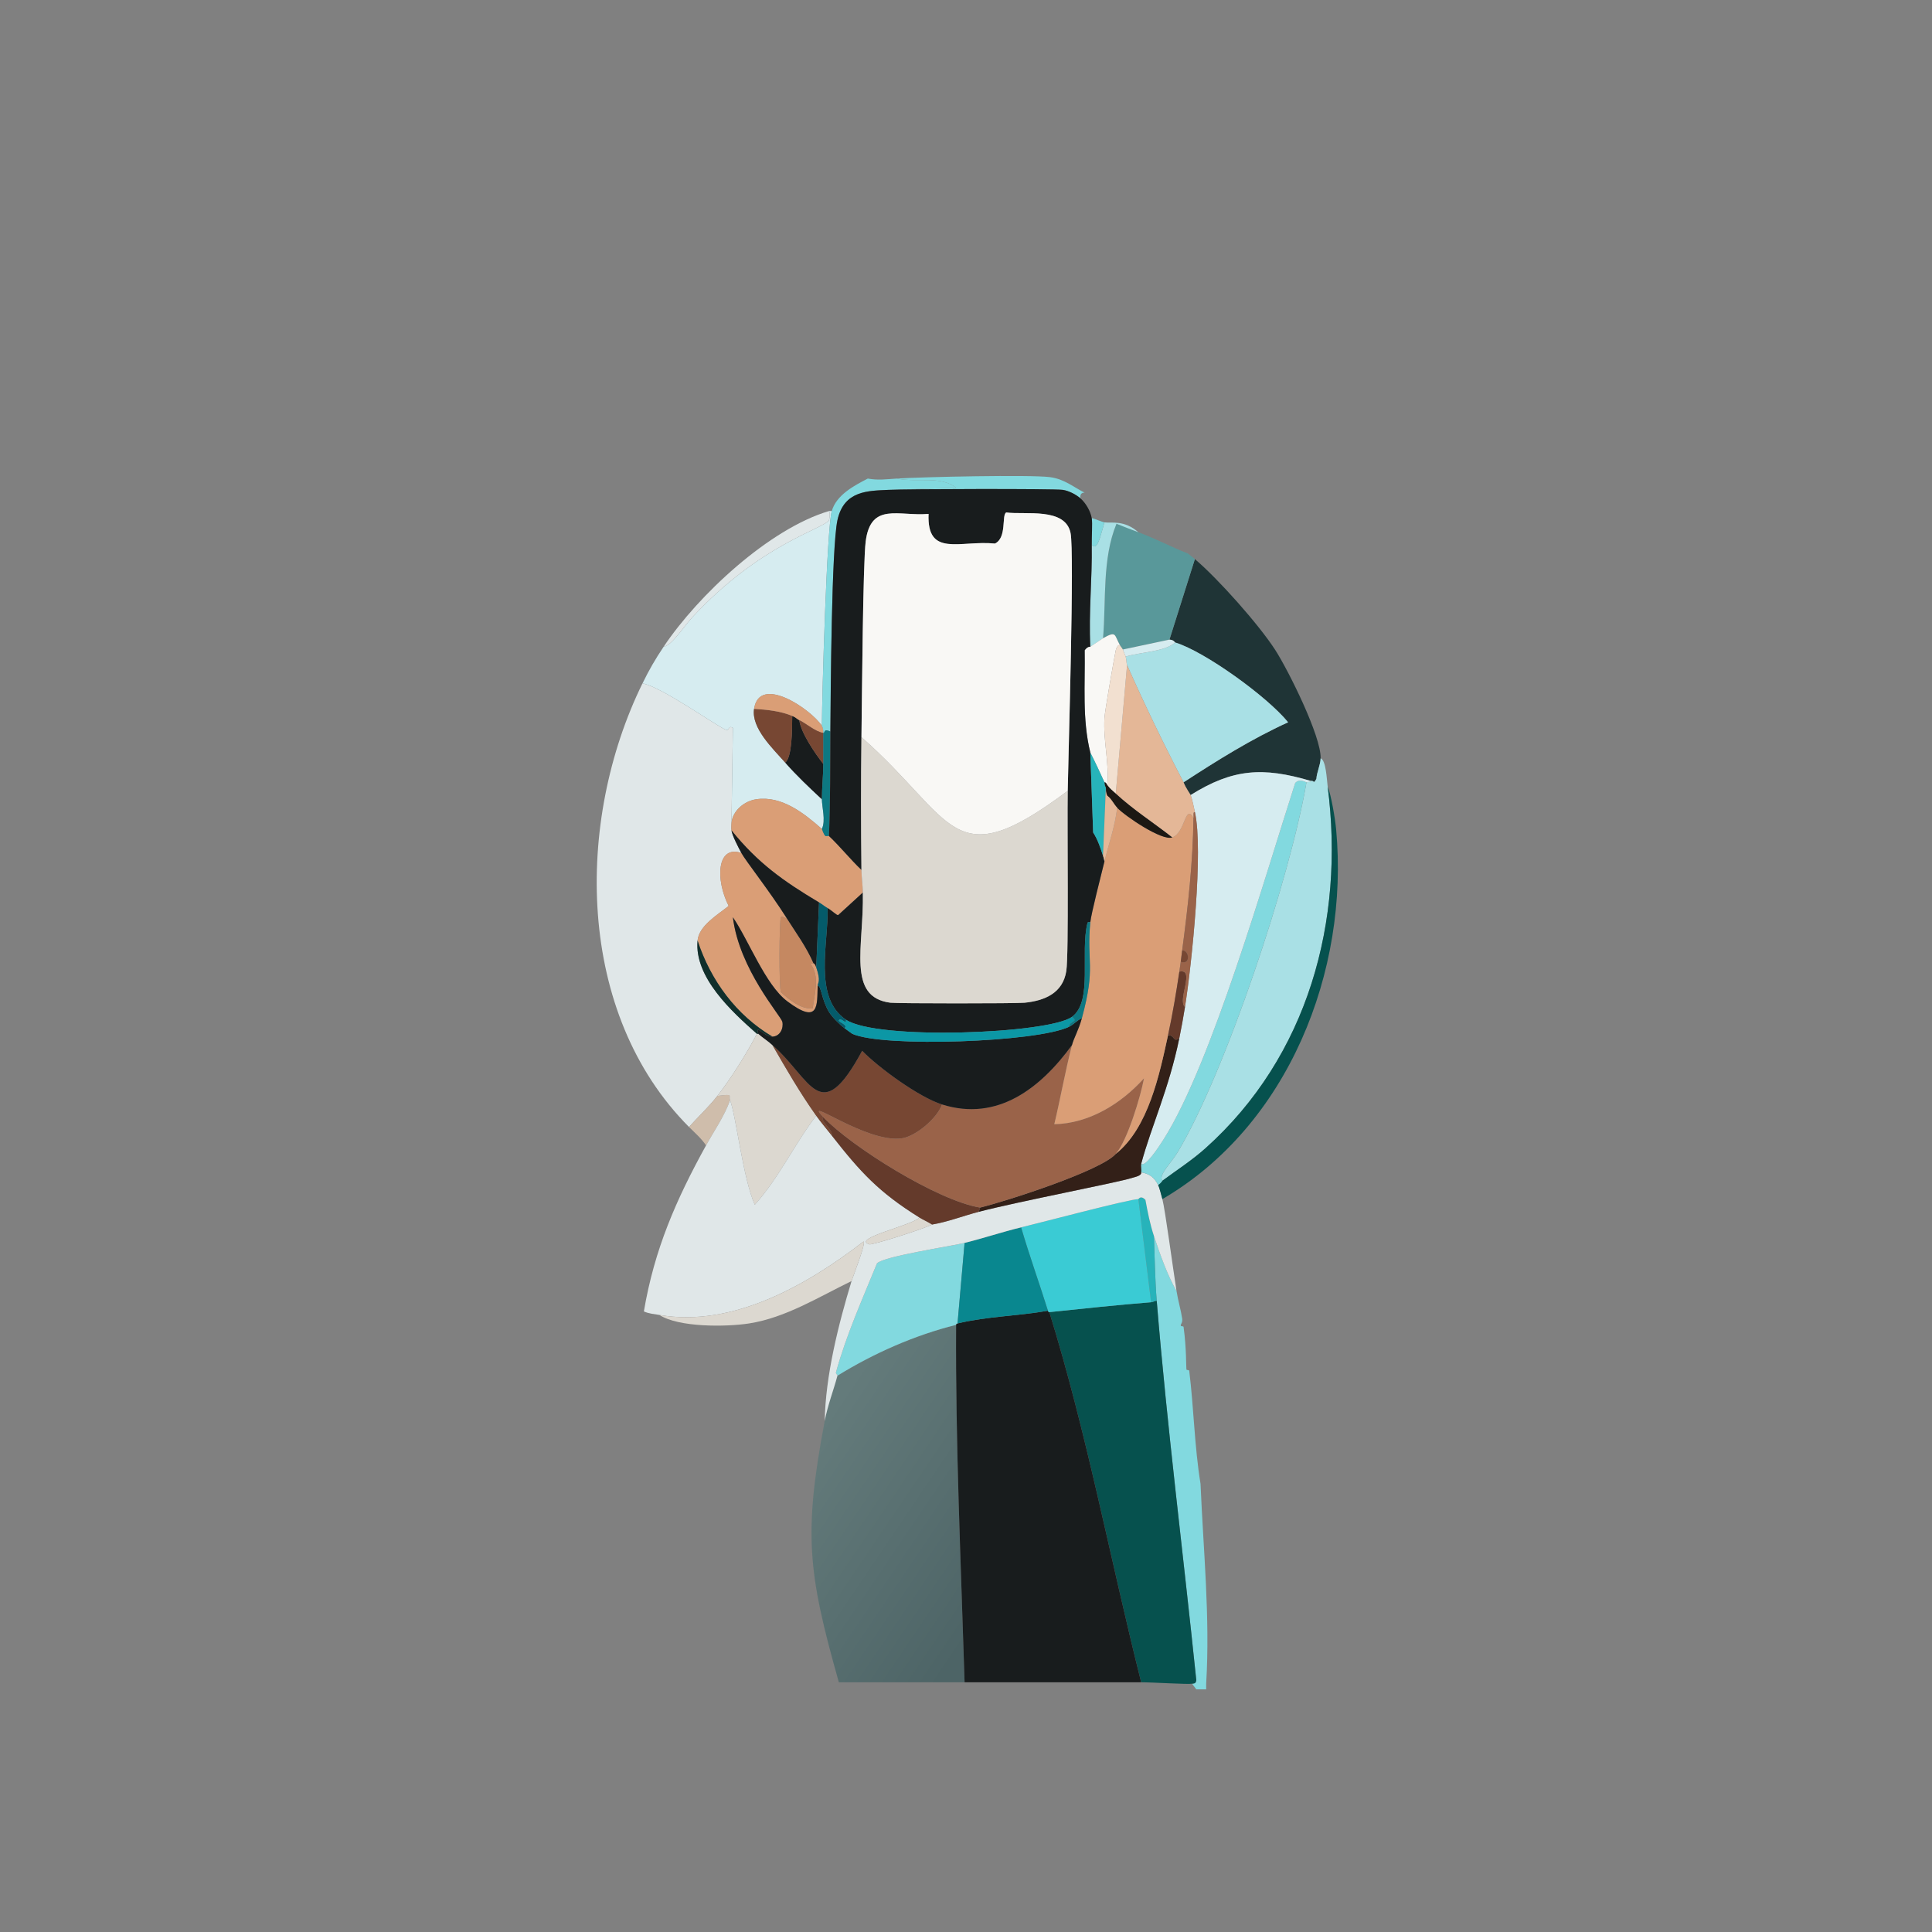 <?xml version="1.0" encoding="UTF-8"?><svg id="uuid-03dbbc92-8b19-42b6-8570-46f54c51c241" xmlns="http://www.w3.org/2000/svg" xmlns:xlink="http://www.w3.org/1999/xlink" viewBox="0 0 683.721 683.72"><rect x="0" y="0" width="683.721" height="683.72" fill="#808080" stroke="none"/><defs><style>.uuid-271be4f1-9a8b-4a92-9f3b-cda96b98bad8{fill:#da9e76;}.uuid-271be4f1-9a8b-4a92-9f3b-cda96b98bad8,.uuid-4f611798-8d82-4023-9fa9-1c5fa329e0d2,.uuid-93092ce2-90a8-4722-928e-527aa60d884a,.uuid-d8b42496-5c00-496e-9221-ef1ba8667e78,.uuid-400a6e41-e327-46e0-95ed-d7377bd27493,.uuid-01b1db3f-5a40-49b3-baaf-7e9794cb5086,.uuid-47c08535-cc76-4c16-a357-6711f9842e01,.uuid-bb8f7f0a-2a8b-4705-9d98-1e5beb75ceef,.uuid-75da5887-62e5-4e8d-b8ed-9b1bf703bdd3,.uuid-4067c755-3255-4ceb-99b7-c2fe4e61abe3,.uuid-cbcb93ab-ca40-46c4-9f0b-9c05b2291bb2,.uuid-d4f3ed88-abd1-4827-8cb2-13ad37cbdb86,.uuid-d8ba212d-5eec-4ea9-a900-d75a0ca2556c,.uuid-94770eeb-8bda-487c-a6b4-7e811bf9a87c,.uuid-d66d44ab-f0fc-4631-a4b4-76ef5714ba47,.uuid-136301e1-d3fe-407f-83af-e8a7b982f8f2,.uuid-ff2852af-cf32-4b8d-8581-ae3309da15ce,.uuid-28f75ba9-228f-424c-addc-cc466d573dbd,.uuid-034e7b7d-a9bb-486e-942e-8c94a75d02fa,.uuid-e156c687-3f6e-42d4-b4b0-91db60b24a22,.uuid-ff37f853-5cb6-49a2-9d32-ae1db7938a45,.uuid-b6699c72-571b-4562-af71-1d9e79d88730,.uuid-5d13028e-779f-4703-b082-3225d8717339,.uuid-2abfe62b-a672-436b-bc8f-47df195ab2b8,.uuid-acbfdbc9-61f2-4cd3-a6f6-acd4c3dcb0ce,.uuid-b8c75842-6167-4587-a9d2-d220e38bbbf6,.uuid-419f417b-c7d3-4f4f-a192-2ca9110ae792,.uuid-f2731404-4477-4a52-b880-91e97b4803a2{stroke-width:0px;}.uuid-4f611798-8d82-4023-9fa9-1c5fa329e0d2{fill:#181c1d;}.uuid-93092ce2-90a8-4722-928e-527aa60d884a{fill:#332018;}.uuid-d8b42496-5c00-496e-9221-ef1ba8667e78{fill:#06514e;}.uuid-400a6e41-e327-46e0-95ed-d7377bd27493{fill:#e0e7e8;}.uuid-01b1db3f-5a40-49b3-baaf-7e9794cb5086{fill:#f9f8f5;}.uuid-47c08535-cc76-4c16-a357-6711f9842e01{fill:#09878f;}.uuid-bb8f7f0a-2a8b-4705-9d98-1e5beb75ceef{fill:#774733;}.uuid-75da5887-62e5-4e8d-b8ed-9b1bf703bdd3{fill:#c58861;}.uuid-4067c755-3255-4ceb-99b7-c2fe4e61abe3{fill:#1f3436;}.uuid-cbcb93ab-ca40-46c4-9f0b-9c05b2291bb2{fill:#3acbd4;}.uuid-d4f3ed88-abd1-4827-8cb2-13ad37cbdb86{fill:#e4b797;}.uuid-d8ba212d-5eec-4ea9-a900-d75a0ca2556c{fill:#0d7882;}.uuid-94770eeb-8bda-487c-a6b4-7e811bf9a87c{fill:#0c97a5;}.uuid-d66d44ab-f0fc-4631-a4b4-76ef5714ba47{fill:#f2e0d0;}.uuid-136301e1-d3fe-407f-83af-e8a7b982f8f2{fill:#27b3ba;}.uuid-ff2852af-cf32-4b8d-8581-ae3309da15ce{fill:#82d9df;}.uuid-28f75ba9-228f-424c-addc-cc466d573dbd{fill:#045b6a;}.uuid-034e7b7d-a9bb-486e-942e-8c94a75d02fa{fill:#dcd8d0;}.uuid-e156c687-3f6e-42d4-b4b0-91db60b24a22{fill:#643a2b;}.uuid-ff37f853-5cb6-49a2-9d32-ae1db7938a45{fill:#59989a;}.uuid-b6699c72-571b-4562-af71-1d9e79d88730{fill:#112f2b;}.uuid-5d13028e-779f-4703-b082-3225d8717339{fill:#1c1813;}.uuid-2abfe62b-a672-436b-bc8f-47df195ab2b8{fill:url(#uuid-ae8e7083-54f2-45bb-8d75-4fd2c03e7639);}.uuid-acbfdbc9-61f2-4cd3-a6f6-acd4c3dcb0ce{fill:#a9e0e5;}.uuid-b8c75842-6167-4587-a9d2-d220e38bbbf6{fill:#d6ecf0;}.uuid-419f417b-c7d3-4f4f-a192-2ca9110ae792{fill:#cfbdab;}.uuid-f2731404-4477-4a52-b880-91e97b4803a2{fill:#9a6349;}</style><linearGradient id="uuid-ae8e7083-54f2-45bb-8d75-4fd2c03e7639" x1="286.176" y1="510.845" x2="357.001" y2="558.737" gradientUnits="userSpaceOnUse"><stop offset="0" stop-color="#647b7b"/><stop offset="1" stop-color="#4d6466"/></linearGradient></defs><path class="uuid-400a6e41-e327-46e0-95ed-d7377bd27493" d="M258.863,291.358c-.056.745-.09,1.779,0,2.5.221,1.767,2.495,6.152,3.5,8-8.694-2.938-9.241,9.39-4.5,18.749-3.958,3.162-10.507,6.994-11,12.25-1.223,13.054,12.247,25.271,20.999,32.999-3.57,6.934-9.246,15.896-14,21.999-3.039,3.901-6.752,7.282-10,11-40.141-40.266-40.415-108.211-16.5-156.996,6.588,1.011,27.182,15.786,29.749,16.5.901.25.656-1.812,2.25-.75q-.25,16.875-.5,33.749Z"/><path class="uuid-4067c755-3255-4ceb-99b7-c2fe4e61abe3" d="M467.357,268.359c-.076,2.44-1.341,4.834-1.5,7.25-1.103,2.098-.719.475-2.0.75-16.914-5.002-27.582-4.339-42.499,5-.09-.241-1.805-2.6-2.5-4.5,11.931-7.768,24.019-15.335,36.999-21.249-7.425-9.148-29.729-25.173-39.999-28.249-.107-.032-.416-.916-2-1l9-28.499c8.181,6.913,22.755,23.279,28.499,32.249,4.651,7.263,16.24,30.52,16,38.249Z"/><path class="uuid-ff37f853-5cb6-49a2-9d32-ae1db7938a45" d="M402.859,188.361c5.95,2.162,11.598,5.211,17.5,7.5.815.644,1.714,1.336,2.5,2l-9,28.499-16.5,3.5c-.277-.576-.684-.941-1-1.5-2.133-3.768-1.136-5.183-6-2.5,1.114-13.428-.361-28.118,4.75-40.499,2.574,1.003,5.155,2.057,7.75,3Z"/><path class="uuid-b8c75842-6167-4587-a9d2-d220e38bbbf6" d="M294.362,180.861c-1.759,6.162-3.451,64.886-3.5,75.998-3.949-5.944-22.11-18.278-23.999-6-1.052,6.836,6.653,14.05,11,18.999,4.041,4.601,8.522,8.832,13,13-.002,2.663,1.437,7.551,0,10.5-6.357-5.592-14.259-11.864-23.249-10.5-4.237.643-8.419,4.074-8.75,8.5q.25-16.875.5-33.749c-1.594-1.062-1.349,1-2.25.75-2.567-.713-23.161-15.488-29.749-16.5,2.411-4.919,4.456-8.452,7.5-13,2.769-.247,7.197-7.221,10-10.25,24.128-26.081,46.293-31.297,48.499-34.499.092-.134.572-2.762,0-3.25.246-.073.675.037 1,0Z"/><path class="uuid-400a6e41-e327-46e0-95ed-d7377bd27493" d="M234.863,228.86c12.197-18.22,37.288-41.699,58.498-47.999.572.487.092,3.116,0,3.25-2.206,3.202-24.37,8.418-48.499,34.499-2.802,3.029-7.23,10.003-10,10.25Z"/><path class="uuid-419f417b-c7d3-4f4f-a192-2ca9110ae792" d="M258.363,389.355c-2.053,5.744-5.585,10.714-8.5,16-1.637-2.478-3.917-4.411-6-6.5,3.247-3.718,6.961-7.098,10-11,6.014-.785,3.839-.223,4.5,1.5Z"/><path class="uuid-034e7b7d-a9bb-486e-942e-8c94a75d02fa" d="M273.362,369.856c4.893,8.493,9.811,17.003,15.5,24.999-7.531,9.725-13.169,21.993-21.749,31.499-4.249-9.57-6.571-31.319-8.75-36.999-.661-1.723,1.514-2.285-4.5-1.5,4.754-6.103,10.43-15.065,14-21.999.094.083.407-.083.5,0,1.659,1.468,3.407,2.496,5,4Z"/><path class="uuid-ff2852af-cf32-4b8d-8581-ae3309da15ce" d="M416.358,456.854c.528,3.349,1.597,6.942,2,9.75.222,1.549-.577,1.953-.5,2.5.056.399.945.101 1.0.5,1.025,7.393.879,14.028 1,15.0.05.397.951.103 1.0.5,1.642,13.264,1.843,26.779,4,39.999.989,23.535,3.419,47.093,2,70.748v2c-1.167.001-2.333-.001-3.5,0l-1.5-2c.659-.153,1.299.118,1.5-1.25-4.603-44.729-10.333-89.428-14-134.246-.617-7.545-.699-15.415-1-22.999,2.156,6.514,4.739,13.872,8,19.499Z"/><path class="uuid-2abfe62b-a672-436b-bc8f-47df195ab2b8" d="M338.361,468.853c-.248,42.195,1.705,84.332,3,126.497-14.666.017-29.333-.008-43.999,0-.167 0-.333-0-.5,0-10.935-38.726-12.588-52.425-5-92.497,1.057-5.585,3.05-10.6,4.5-16,12.843-7.929,27.306-14.325,41.999-18Z"/><path class="uuid-d8b42496-5c00-496e-9221-ef1ba8667e78" d="M409.359,460.353c3.667,44.818,9.397,89.518,14,134.246-.201,1.367-.841,1.097-1.5,1.25-1.293.3-13.578-.485-18-.5-10.985-43.577-19.197-88.016-32.499-130.996,11.996-1.254,23.974-2.533,35.999-3.5.949-.076,1.185-.553,2-.5Z"/><path class="uuid-4f611798-8d82-4023-9fa9-1c5fa329e0d2" d="M371.36,464.353c13.302,42.98,21.514,87.419,32.499,130.996-.494-.002-1.004 0-1.5,0-20.333-.005-40.666-.024-60.998,0-1.295-42.164-3.248-84.302-3-126.497.034-.009-.2-.332.5-.5,10.507-2.52,21.403-2.607,31.999-4.5.22.707.49.466.5.5Z"/><path class="uuid-ff2852af-cf32-4b8d-8581-ae3309da15ce" d="M341.361,439.854q-1.25,14.25-2.5,28.499c-.7.168-.466.491-.5.5-14.693,3.674-29.156,10.07-41.999,18.0.108-.402-.685-.579-.5-1.25,3.654-13.207,9.32-25.834,14.5-38.499,2.304-2.514,26.055-6.033,30.999-7.25Z"/><path class="uuid-136301e1-d3fe-407f-83af-e8a7b982f8f2" d="M408.359,437.354c.301,7.584.383,15.454 1,22.999-.815-.053-1.051.424-2.0.5l-4.5-36.499c.126-.001.781-1.501,2.5.25.783,4.273,1.633,8.619,3,12.75Z"/><path class="uuid-cbcb93ab-ca40-46c4-9f0b-9c05b2291bb2" d="M402.859,424.354l4.5,36.499c-12.025.967-24.003,2.246-35.999,3.5-.01-.034-.28.207-.5-.5-3.074-9.857-6.602-19.583-9.5-29.499,7.374-1.78,38.272-9.966,41.499-10Z"/><path class="uuid-47c08535-cc76-4c16-a357-6711f9842e01" d="M370.86,463.853c-10.596,1.893-21.493,1.98-31.999,4.5q1.25-14.25,2.5-28.499c6.678-1.644,13.314-3.886,19.999-5.5,2.897,9.916,6.426,19.642,9.5,29.499Z"/><path class="uuid-400a6e41-e327-46e0-95ed-d7377bd27493" d="M288.862,394.855c1.702,2.392,3.686,4.684,5.5,7,10.225,13.053,16.698,20.092,30.999,28.999-2.243,2.75-24.109,7.399-17.75,9.5,1.107.366,19.742-5.62,22.249-7,5.631-.954,11.007-3.071,16.5-4.5,14.308-3.723,49.024-10.319,54.248-12,1.253-.403,3.446-.743,3.25-2,3.066.642,4.541,1.712,6,4.5.355.678,1.208,3.833,1.5,5,1.026,4.096,3.704,24.276,5,32.499-3.261-5.628-5.844-12.985-8-19.499-1.367-4.13-2.216-8.476-3-12.75-1.719-1.751-2.374-.251-2.5-.25-3.227.034-34.124,8.22-41.499,10-6.685,1.614-13.322,3.856-19.999,5.5-4.944,1.217-28.695,4.736-30.999,7.25-5.179,12.665-10.846,25.292-14.5,38.499-.186.671.608.848.5,1.25-1.45,5.399-3.442,10.415-4.5,16.0.289-16.051,4.829-34.088,9.5-49.499.491-1.621,5.172-13.415,4.25-14-19.88,15.323-46.167,30.497-72.248,25.999-1.866-.322-3.737-.439-5.5-1.25,3.701-21.935,11.385-39.499,21.999-58.748,2.914-5.285,6.446-10.256,8.5-16,2.178,5.68,4.5,27.429,8.75,36.999,8.58-9.506,14.218-21.775,21.749-31.499Z"/><path class="uuid-034e7b7d-a9bb-486e-942e-8c94a75d02fa" d="M301.362,453.354c-11.566,5.609-23.326,12.989-36.249,15-8.272,1.287-24.968,1.404-31.749-3,26.081,4.498,52.368-10.676,72.248-25.999.922.585-3.759,12.378-4.25,14Z"/><path class="uuid-034e7b7d-a9bb-486e-942e-8c94a75d02fa" d="M329.861,433.354c-2.507,1.38-21.142,7.366-22.249,7-6.359-2.1,15.506-6.75,17.75-9.5,1.431.891,3.073,1.575,4.5,2.5Z"/><path class="uuid-acbfdbc9-61f2-4cd3-a6f6-acd4c3dcb0ce" d="M469.857,278.358c6.112,47.533-6.913,95.467-43.249,127.996-4.765,4.265-10.129,7.715-15.25,11.5-1.536-1.996,3.06-6.162,5.5-10.25,16.857-28.242,39.681-96.777,45.499-130.746,2.011-.238,1.423-.483,1.5-.5,1.281-.275.897,1.348,2-.75.159-2.416,1.424-4.81,1.5-7.25,1.924.73,2.142,7.214,2.5,10Z"/><path class="uuid-d8b42496-5c00-496e-9221-ef1ba8667e78" d="M411.359,424.354c-.292-1.167-1.145-4.321-1.5-5.0.917-.584,1.415-1.437,1.5-1.5,5.121-3.785,10.485-7.234,15.25-11.5,36.336-32.529,49.361-80.464,43.249-127.996,1.264,3.129,2.637,11.312,3,15.25,4.612,50.093-16.879,104.711-61.498,130.746Z"/><path class="uuid-ff2852af-cf32-4b8d-8581-ae3309da15ce" d="M462.357,276.858c-5.818,33.97-28.642,102.505-45.499,130.746-2.44,4.087-7.036,8.254-5.5,10.25-.085.063-.583.916-1.5,1.5-1.459-2.788-2.933-3.858-6-4.5.131-.931-.192-2.286,0-3,1.445,1.235,5.945-5.496,8-8.75,16.992-26.906,35.921-93.24,46.499-125.997,1.516-1.74,3.801-.226,4-.25Z"/><path class="uuid-b8c75842-6167-4587-a9d2-d220e38bbbf6" d="M463.857,276.358c-.077.017.511.262-1.5.5-.199.024-2.484-1.49-4.0.25-10.578,32.756-29.507,99.091-46.499,125.997-2.055,3.254-6.555,9.985-8,8.75,3.626-13.453,9.792-26.402,13.5-44.499.736-3.591,1.425-7.38,2-11,2.426-15.261,6.565-55.578,3.5-68.998-.412-1.805-.886-4.361-1.5-6,14.917-9.339,25.585-10.002,42.499-5Z"/><path class="uuid-acbfdbc9-61f2-4cd3-a6f6-acd4c3dcb0ce" d="M418.858,276.858c-7.087-13.613-13.775-27.473-19.999-41.499-.207-.468-.292-2.532-.5-3,5.339-1.609,13.983-1.718,17.5-5,10.27,3.076,32.573,19.101,39.999,28.249-12.98,5.915-25.068,13.481-36.999,21.249Z"/><path class="uuid-b8c75842-6167-4587-a9d2-d220e38bbbf6" d="M413.859,226.36c1.584.084,1.893.968,2.0 1-3.517,3.282-12.161,3.391-17.5,5-.558-1.258-.942-2.379-1-2.5l16.5-3.5Z"/><path class="uuid-acbfdbc9-61f2-4cd3-a6f6-acd4c3dcb0ce" d="M402.859,188.361c-2.595-.943-5.176-1.997-7.75-3-5.111,12.381-3.636,27.071-4.75,40.499-.237.131-4.285,2.835-4.5,3-.62-11.982.689-24.04.5-35.999,2.097,2.191,3.039-3.199,4.5-8,2.397.346,7.022-.926,12,3.5Z"/><path class="uuid-ff2852af-cf32-4b8d-8581-ae3309da15ce" d="M390.859,184.861c-1.461,4.801-2.403,10.191-4.5,8-.045-2.844.298-7.699,0-9.5,1.28.259,3.624,1.374,4.5,1.5Z"/><path class="uuid-271be4f1-9a8b-4a92-9f3b-cda96b98bad8" d="M290.862,293.358c.105.092.504,1.817,1.25,2.5.161.147,1.114-.128,1.25,0,3.96,3.725,7.536,8.24,11.5,12.0.031,2.546.447,5.381.5,8q-4.375,4-8.75,8c-.677.004-2.049-1.533-3.75-2.5-.992-.564-1.967-1.383-3-2-12.688-7.577-21.573-13.865-30.999-25.499-.09-.721-.056-1.755,0-2.5.33-4.426,4.513-7.857,8.75-8.5,8.991-1.365,16.893,4.908,23.249,10.5Z"/><path class="uuid-271be4f1-9a8b-4a92-9f3b-cda96b98bad8" d="M262.363,301.858c1.555,2.859,9.864,13.315,16,22.999-.529.301-1.611-1.005-2-.25-.607,1.178-.727,24.915,0,26.499,2.918,2.691,7.064,6.122,11.25,5.75.567-5.128,2.653-11.114-.75-15.75l1-.25c.036.083.483-.028 1,1.5,1.718,5.074.537,5.334.5,6.5-.218,6.835.604,14.02-10.75,5.5-7.76-5.823-13.745-21.776-19.249-29.749,2.203,18.39,17.062,34.982,17.5,36.999.498,2.298-.815,5.153-3.5,5.25-12.839-7.594-21.866-19.906-26.499-33.999.492-5.256,7.041-9.088,11-12.25-4.742-9.359-4.194-21.687,4.5-18.749Z"/><path class="uuid-b6699c72-571b-4562-af71-1d9e79d88730" d="M273.362,366.856c-3.119.113-6.121-4.838-5-1-.093-.083-.406.083-.5,0-8.753-7.728-22.222-19.945-20.999-32.999,4.633,14.093,13.66,26.405,26.499,33.999Z"/><path class="uuid-bb8f7f0a-2a8b-4705-9d98-1e5beb75ceef" d="M333.361,390.855c-1.649,4.857-9.276,11.306-14.25,12-12.646,1.764-35.507-15.643-27.749-7.5-1.144,1.68,3.495,4.215,3,6.5-1.814-2.316-3.798-4.608-5.5-7-5.689-7.997-10.607-16.506-15.5-24.999,13.816,12.019,16.835,29.626,31.749,2,6.106,6.247,20.284,16.486,28.249,18.999Z"/><path class="uuid-93092ce2-90a8-4722-928e-527aa60d884a" d="M417.358,367.356c-3.708,18.097-9.874,31.046-13.5,44.499-.192.714.131,2.069,0,3.0.196,1.257-1.997,1.597-3.25,2-5.225,1.681-39.941,8.277-54.248,12l.5-1.5c9.546-2.342,42.745-13.024,47.999-18.999,11.56-9.161,15.493-28.217,18.499-41.999,2.542-.071,1.735,2.777,4.0 1Z"/><path class="uuid-e156c687-3f6e-42d4-b4b0-91db60b24a22" d="M346.86,427.354l-.5,1.5c-5.493,1.429-10.868,3.546-16.5,4.5-1.426-.925-3.069-1.609-4.5-2.5-14.301-8.907-20.774-15.947-30.999-28.999.495-2.285-4.143-4.82-3-6.5,9.981,10.476,40.452,29.571,55.498,31.999Z"/><path class="uuid-75da5887-62e5-4e8d-b8ed-9b1bf703bdd3" d="M278.362,324.857c3.283,5.183,7.071,10.333,9.5,16l-1.0.25c3.403,4.635,1.317,10.621.75,15.75-4.186.372-8.332-3.059-11.25-5.75-.727-1.585-.607-25.322,0-26.499.389-.755,1.471.551,2.0.25Z"/><path class="uuid-f2731404-4477-4a52-b880-91e97b4803a2" d="M394.859,408.355c-5.254,5.975-38.452,16.658-47.999,18.999-15.047-2.428-45.518-21.523-55.498-31.999-7.758-8.143,15.103,9.263,27.749,7.5,4.974-.694,12.601-7.143,14.25-12,19.686,6.212,34.94-5.833,45.999-20.999-2.375,9.209-4.042,18.737-6.25,27.999,12.391-.286,23.573-7.203,31.749-16.25-1.263,6.658-5.912,22.101-10,26.749Z"/><path class="uuid-271be4f1-9a8b-4a92-9f3b-cda96b98bad8" d="M414.858,296.358c4.715-1.743,4.43-11.98,7.5-7-.176,15.716-1.926,31.381-4,46.999-.176,1.328-.31,2.666-.5,4-.167,1.173-.324,2.325-.5,3.5-1.129,7.531-2.376,15.056-4,22.499-3.006,13.782-6.94,32.838-18.499,41.999,4.087-4.649,8.737-20.091,10-26.749-8.177,9.046-19.358,15.963-31.749,16.25,2.208-9.262,3.875-18.79,6.25-27.999.634-2.458,2.347-5.268,3.5-9.5,5.049-18.534,1.594-19.689,3-33.999.297-3.017,3.863-16.844,5-21.499,1.544-6.322,3.758-12.499,4.5-18.999,2.854,2.982,15.875,11.84,19.499,10.5Z"/><path class="uuid-e156c687-3f6e-42d4-b4b0-91db60b24a22" d="M419.358,356.356c-.575,3.619-1.264,7.408-2,11-2.265,1.777-1.457-1.071-4-1,1.624-7.443,2.871-14.968,4-22.499,5.82-1.253-.854,10.174,2,12.5Z"/><path class="uuid-4f611798-8d82-4023-9fa9-1c5fa329e0d2" d="M282.862,254.859c.617,4.549,5.544,11.7,8.5,15.5-.012,4.154-.497,8.416-.5,12.5-4.478-4.168-8.959-8.399-13-13,2.428-1.658,2.48-11.625,2.5-16.5,1.485.61,1.645,1.1,2.5,1.5Z"/><path class="uuid-bb8f7f0a-2a8b-4705-9d98-1e5beb75ceef" d="M280.362,253.359c-.02,4.875-.071,14.842-2.5,16.5-4.347-4.949-12.051-12.164-11-18.999,4.654.307,9.195.732,13.5,2.5Z"/><path class="uuid-271be4f1-9a8b-4a92-9f3b-cda96b98bad8" d="M290.862,256.859c-.001.186.504.479.5,2.5-2.552-.234-6.268-3.455-8.5-4.5-.855-.4-1.015-.89-2.5-1.5-4.305-1.768-8.846-2.193-13.5-2.5,1.889-12.278,20.05.056,23.999,6Z"/><path class="uuid-bb8f7f0a-2a8b-4705-9d98-1e5beb75ceef" d="M291.362,259.359c-.007,3.664.01,7.329,0,11-2.956-3.8-7.883-10.95-8.5-15.5,2.232,1.045,5.948,4.266,8.5,4.5Z"/><path class="uuid-f2731404-4477-4a52-b880-91e97b4803a2" d="M419.358,356.356c-2.854-2.325,3.82-13.752-2-12.5.176-1.175.333-2.327.5-3.5,3.663,1.279,2.969-4.213.5-4,2.074-15.618,3.823-31.283,4-46.999.012-1.084-.234-2.055.5-2,3.065,13.42-1.074,53.738-3.5,68.998Z"/><path class="uuid-d4f3ed88-abd1-4827-8cb2-13ad37cbdb86" d="M418.858,276.858c.695,1.9,2.41,4.259,2.5,4.5.614,1.638,1.088,4.195,1.5,6-.734-.055-.488.916-.5,2-3.07-4.98-2.785,5.257-7.5,7-6.628-5.189-13.799-9.769-19.999-15.5q2-22.749,4-45.499c6.224,14.026,12.913,27.886,19.999,41.499Z"/><path class="uuid-01b1db3f-5a40-49b3-baaf-7e9794cb5086" d="M396.359,228.36c-.83-.384-1.423,1.363-1.5,1.75-.804,4.026-3.834,21.295-4,23.999-.492,8.012,1.736,15.767 1,23.749-.238-.325-.39-1.024-1-1-1.601-3.516-3.233-7.063-5-10.5-2.937-11.895-1.788-24.124-2-36.249,1.152-1.533,1.906-1.178,2-1.25.215-.164,4.263-2.869,4.5-3,4.864-2.683,3.866-1.268,6,2.5Z"/><path class="uuid-d66d44ab-f0fc-4631-a4b4-76ef5714ba47" d="M396.359,228.36c.316.558.723.924 1,1.5.058.121.442,1.242 1,2.5.208.468.292,2.532.5,3q-2,22.749-4,45.499c-1.12-1.035-2.069-1.73-3-3.0.736-7.983-1.492-15.738-1-23.749.166-2.704,3.196-19.973,4-23.999.077-.387.67-2.134,1.5-1.75Z"/><path class="uuid-5d13028e-779f-4703-b082-3225d8717339" d="M391.859,277.858c.931,1.27,1.88,1.965,3,3,6.201,5.73,13.371,10.31,19.999,15.5-3.625,1.34-16.645-7.518-19.499-10.5-1.257-1.314-1.985-3.132-3.5-4.25-.699-1.344-.412-2.568-.5-2.75-.661-1.36-.457-1.906-.5-2.0.61-.024.762.675 1.0 1Z"/><path class="uuid-ff2852af-cf32-4b8d-8581-ae3309da15ce" d="M317.361,169.361c7.319,1.505,15.375-1.131,20.999,3.25l-23.999.75c-6.948.359-15.708.094-18,10.75-2.091,9.721-2.381,60.483-2.5,74.748-2.642-1.124-1.768.567-2.5.5.004-2.021-.501-2.313-.5-2.5.049-11.112,1.74-69.836,3.5-75.998,1.634-5.722,7.899-8.999,12.75-11.5,3.549.68,6.729.229,10.25,0Z"/><path class="uuid-ff2852af-cf32-4b8d-8581-ae3309da15ce" d="M383.859,174.361c-1.331-.109-1.677.888-1.5,2-1.63-1.409-4.162-2.694-6.25-3-3.055-.448-55.333-.331-61.748,0l23.999-.75c-5.625-4.381-13.68-1.745-20.999-3.25,8.989-.584,47.315-1.42,54.248-.5,5.098.677,8.312,3.54,12.25,5.5Z"/><path class="uuid-4f611798-8d82-4023-9fa9-1c5fa329e0d2" d="M289.862,319.357q-.5,11.5-1,22.999c-.517-1.528-.964-1.417-1-1.5-2.429-5.666-6.216-10.817-9.5-16-6.135-9.684-14.445-20.141-16-22.999-1.005-1.848-3.279-6.233-3.5-8,9.426,11.634,18.311,17.922,30.999,25.499Z"/><path class="uuid-d8ba212d-5eec-4ea9-a900-d75a0ca2556c" d="M293.862,258.859c-.102,12.338.022,24.665-.5,36.999-.136-.128-1.089.147-1.25,0-.746-.683-1.145-2.408-1.25-2.5,1.437-2.948-.002-7.836,0-10.5.003-4.083.488-8.346.5-12.5.01-3.671-.007-7.335,0-11.0.732.067-.143-1.624,2.5-.5Z"/><path class="uuid-4f611798-8d82-4023-9fa9-1c5fa329e0d2" d="M314.361,173.361c6.415-.331,58.694-.448,61.748,0,2.088.306,4.62,1.59,6.25,3,1.871,1.618,3.597,4.561,4,7.0.298,1.8-.045,6.656,0,9.5.189,11.959-1.12,24.017-.5,35.999-.094.072-.848-.283-2,1.25.212,12.125-.937,24.354,2,36.249q.5,14.125 1,28.249c1.628,2.528,2.577,5.425,3.5,8.25.201.615.409,1.351.5,2-1.137,4.655-4.703,18.482-5,21.499-.338-.004-.905-.123-1.0.25-2.672,10.555,1.984,27.786-5.5,33.249-8.21,5.993-68.976,8.395-79.998 1-11.705-7.853-6.086-27.411-6.5-39.499,1.701.967,3.072,2.504,3.75,2.5q4.375-4,8.75-8c.388,19.222-5.779,37.025,9.75,38.999,2.356.299,44.46.31,47.499,0,7.053-.72,13.533-3.362,14.75-11.25.915-5.929.281-50.852.5-63.748.235-13.796,2.419-84.326 1-91.247-1.877-9.156-16.058-6.346-22.749-7.25-1.71.757.322,8.936-4,11-12.377-1.231-24.132,5.038-23.499-10.5-10.569.948-20.448-4.311-22.249,9.75-.966,7.542-1.315,55.374-1.5,69.248-.21,15.755-.189,31.244,0,46.999-3.963-3.76-7.54-8.274-11.5-12.0.522-12.334.398-24.661.5-36.999.118-14.265.409-65.027,2.5-74.748,2.292-10.656,11.051-10.391,18-10.75Z"/><path class="uuid-4f611798-8d82-4023-9fa9-1c5fa329e0d2" d="M289.362,348.857c1.316-.087,1.265,4.659,4,9.25,1.014,1.701,3.844,4.576,5.5,5.75.734.52,2.595,1.93,2.75,2,10.878,4.931,65.511,2.974,76.748-2.5,1.756-.856,2.724-2.289,4.5-3-1.153,4.231-2.866,7.042-3.5,9.5-11.059,15.167-26.312,27.211-45.999,20.999-7.965-2.513-22.143-12.752-28.249-18.999-14.915,27.626-17.933,10.019-31.749-2-1.593-1.504-3.341-2.531-5-4-1.121-3.838,1.881,1.113,5.0 1,2.685-.097,3.998-2.952,3.5-5.25-.437-2.017-15.296-18.609-17.5-36.999,5.505,7.973,11.49,23.926,19.249,29.749,11.354,8.521,10.531,1.335,10.75-5.5Z"/><path class="uuid-28f75ba9-228f-424c-addc-cc466d573dbd" d="M292.862,321.357c.414,12.088-5.205,31.645,6.5,39.499.357,2.193-1.863-1.095-2.5.25-.256.541,3.471,1.623,2,2.75-1.656-1.174-4.486-4.049-5.5-5.75-2.735-4.591-2.684-9.337-4-9.25.037-1.166,1.218-1.426-.5-6.5q.5-11.5 1-22.999c1.033.617,2.008,1.436,3,2Z"/><path class="uuid-034e7b7d-a9bb-486e-942e-8c94a75d02fa" d="M377.86,279.858c-.219,12.897.415,57.819-.5,63.748-1.217,7.887-7.696,10.53-14.75,11.25-3.039.31-45.143.299-47.499,0-15.529-1.973-9.362-19.777-9.75-38.999-.053-2.619-.469-5.454-.5-8-.189-15.755-.21-31.244,0-46.999,33.433,29.435,31.678,49.951,72.998,18.999Z"/><path class="uuid-136301e1-d3fe-407f-83af-e8a7b982f8f2" d="M390.859,276.858c.043.094-.161.64.5,2q-.5,12-1,23.999c-.923-2.824-1.872-5.722-3.5-8.25q-.5-14.125-1-28.249c1.767,3.437,3.398,6.984,5,10.5Z"/><path class="uuid-01b1db3f-5a40-49b3-baaf-7e9794cb5086" d="M377.86,279.858c-41.32,30.952-39.565,10.436-72.998-18.999.185-13.874.534-61.706,1.5-69.248,1.802-14.061,11.68-8.802,22.249-9.75-.633,15.537,11.123,9.269,23.499,10.5,4.322-2.064,2.29-10.243,4-11,6.692.904,20.872-1.906,22.749,7.25,1.419,6.922-.765,77.451-1,91.247Z"/><path class="uuid-94770eeb-8bda-487c-a6b4-7e811bf9a87c" d="M378.359,363.356c-11.237,5.474-65.87,7.431-76.748,2.5-.155-.07-2.016-1.48-2.75-2,1.471-1.127-2.256-2.209-2-2.75.636-1.345,2.857,1.943,2.5-.25,11.022,7.395,71.788,4.993,79.998-1,2.608,1.87-.982,1.422-1,3.5Z"/><path class="uuid-d8ba212d-5eec-4ea9-a900-d75a0ca2556c" d="M385.859,326.357c-1.406,14.31,2.05,15.465-3,33.999-1.776.711-2.744,2.144-4.5,3.0.018-2.078,3.608-1.63 1-3.5,7.484-5.463,2.828-22.694,5.5-33.249.094-.373.662-.254 1-.25Z"/><path class="uuid-d4f3ed88-abd1-4827-8cb2-13ad37cbdb86" d="M395.359,285.858c-.742,6.5-2.956,12.677-4.5,18.999-.091-.649-.299-1.385-.5-2q.5-12.0 1-23.999c.088.182-.199,1.406.5,2.75,1.515,1.118,2.243,2.936,3.5,4.25Z"/><path class="uuid-bb8f7f0a-2a8b-4705-9d98-1e5beb75ceef" d="M417.858,340.357c.19-1.334.324-2.672.5-4,2.469-.213,3.163,5.279-.5,4Z"/></svg>